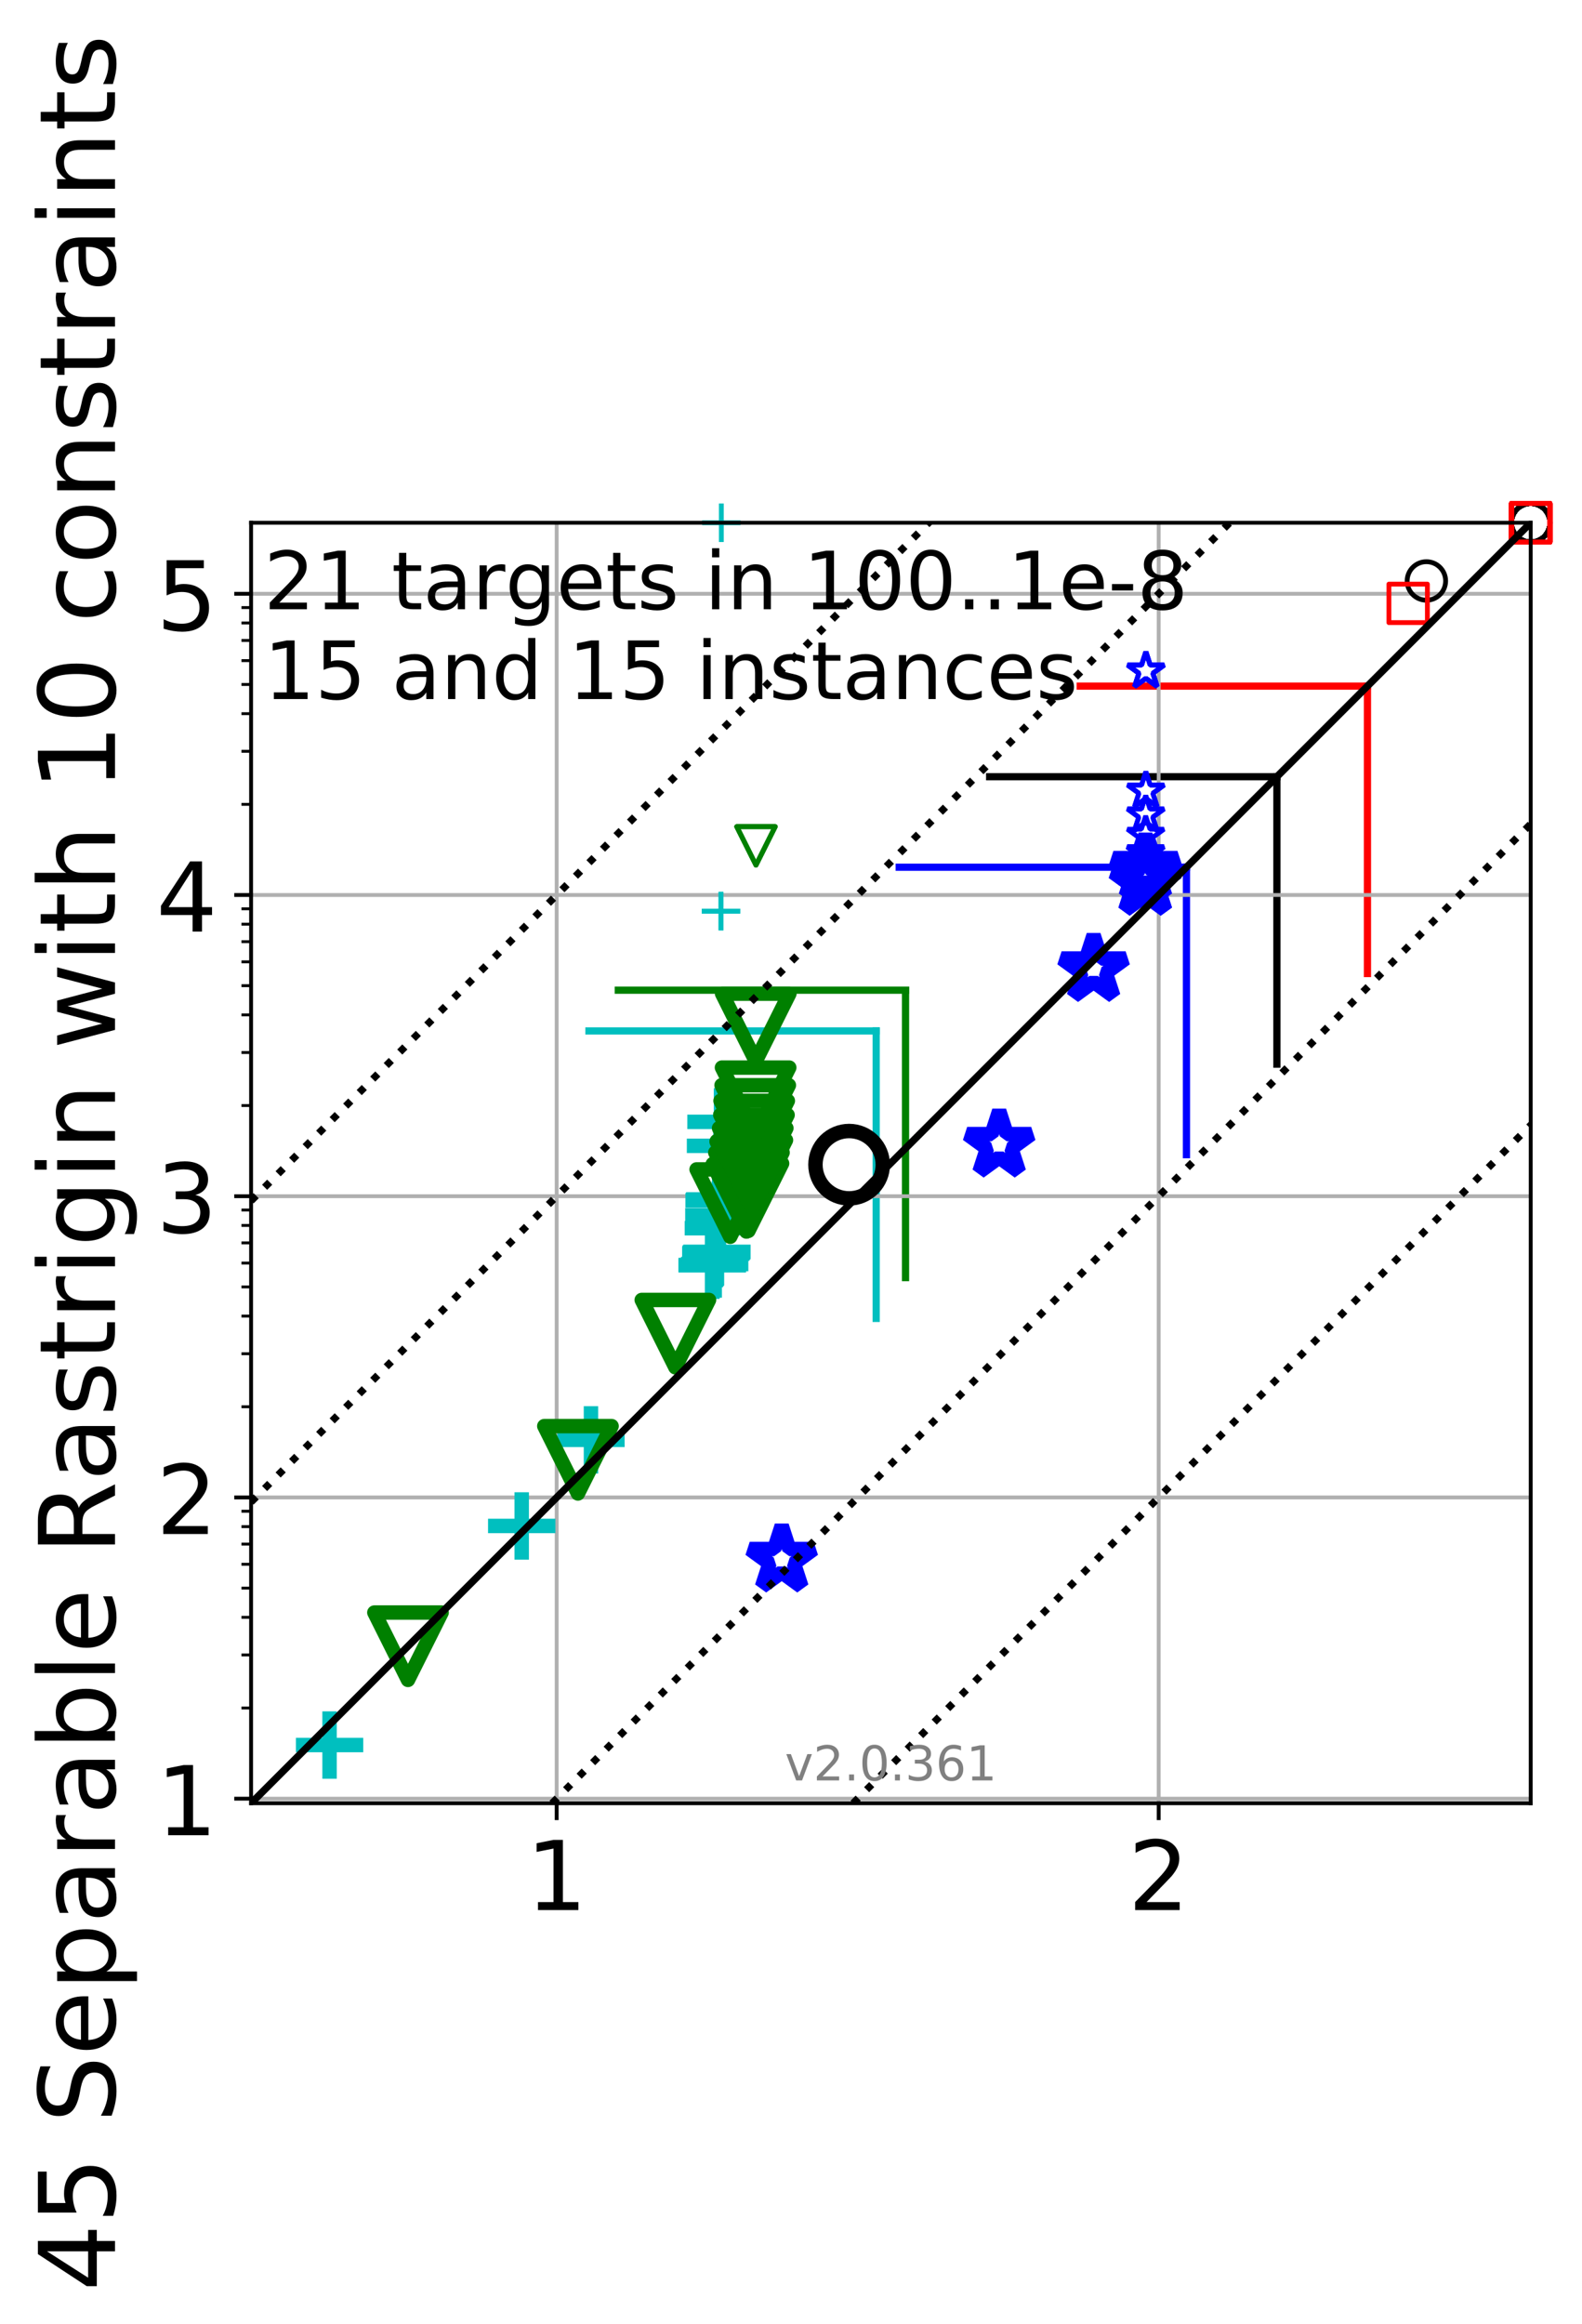 <?xml version="1.0" encoding="utf-8" standalone="no"?>
<!DOCTYPE svg PUBLIC "-//W3C//DTD SVG 1.1//EN"
  "http://www.w3.org/Graphics/SVG/1.1/DTD/svg11.dtd">
<!-- Created with matplotlib (http://matplotlib.org/) -->
<svg height="483pt" version="1.1" viewBox="0 0 329 483" width="329pt" xmlns="http://www.w3.org/2000/svg" xmlns:xlink="http://www.w3.org/1999/xlink">
 <defs>
  <style type="text/css">
*{stroke-linecap:butt;stroke-linejoin:round;}
  </style>
 </defs>
 <g id="figure_1">
  <g id="patch_1">
   <path d="M -0 483.388 
L 329.529 483.388 
L 329.529 0 
L -0 0 
z
" style="fill:#ffffff;"/>
  </g>
  <g id="axes_1">
   <g id="patch_2">
    <path d="M 52.217 374.75 
L 318.329 374.75 
L 318.329 108.638 
L 52.217 108.638 
z
" style="fill:#ffffff;"/>
   </g>
   <g id="line2d_1">
    <path clip-path="url(#p517a8ea69b)" d="M 182.214 273.983 
L 182.214 214.248 
" style="fill:none;stroke:#00bfbf;stroke-linecap:square;stroke-width:1.5;"/>
   </g>
   <g id="line2d_2">
    <path clip-path="url(#p517a8ea69b)" d="M 122.479 214.248 
L 182.214 214.248 
" style="fill:none;stroke:#00bfbf;stroke-linecap:square;stroke-width:1.5;"/>
   </g>
   <g id="line2d_3">
    <path clip-path="url(#p517a8ea69b)" d="M 188.318 265.514 
L 188.318 205.78 
" style="fill:none;stroke:#008000;stroke-linecap:square;stroke-width:1.5;"/>
   </g>
   <g id="line2d_4">
    <path clip-path="url(#p517a8ea69b)" d="M 128.584 205.78 
L 188.318 205.78 
" style="fill:none;stroke:#008000;stroke-linecap:square;stroke-width:1.5;"/>
   </g>
   <g id="line2d_5">
    <path clip-path="url(#p517a8ea69b)" d="M 246.74 239.964 
L 246.74 180.23 
" style="fill:none;stroke:#0000ff;stroke-linecap:square;stroke-width:1.5;"/>
   </g>
   <g id="line2d_6">
    <path clip-path="url(#p517a8ea69b)" d="M 187.005 180.23 
L 246.74 180.23 
" style="fill:none;stroke:#0000ff;stroke-linecap:square;stroke-width:1.5;"/>
   </g>
   <g id="line2d_7">
    <path clip-path="url(#p517a8ea69b)" d="M 265.551 221.15 
L 265.551 161.415 
" style="fill:none;stroke:#000000;stroke-linecap:square;stroke-width:1.5;"/>
   </g>
   <g id="line2d_8">
    <path clip-path="url(#p517a8ea69b)" d="M 205.816 161.415 
L 265.551 161.415 
" style="fill:none;stroke:#000000;stroke-linecap:square;stroke-width:1.5;"/>
   </g>
   <g id="line2d_9">
    <path clip-path="url(#p517a8ea69b)" d="M 284.383 202.32 
L 284.383 142.586 
" style="fill:none;stroke:#ff0000;stroke-linecap:square;stroke-width:1.5;"/>
   </g>
   <g id="line2d_10">
    <path clip-path="url(#p517a8ea69b)" d="M 224.648 142.586 
L 284.383 142.586 
" style="fill:none;stroke:#ff0000;stroke-linecap:square;stroke-width:1.5;"/>
   </g>
   <g id="matplotlib.axis_1">
    <g id="xtick_1">
     <g id="line2d_11">
      <path clip-path="url(#p517a8ea69b)" d="M 115.768 374.75 
L 115.768 108.638 
" style="fill:none;stroke:#b0b0b0;stroke-linecap:square;stroke-width:0.8;"/>
     </g>
     <g id="line2d_12">
      <defs>
       <path d="M 0 0 
L 0 3.5 
" id="mf1c58d492a" style="stroke:#000000;stroke-width:0.8;"/>
      </defs>
      <g>
       <use style="stroke:#000000;stroke-width:0.8;" x="115.768" xlink:href="#mf1c58d492a" y="374.75"/>
      </g>
     </g>
     <g id="text_1">
      <!-- 1 -->
      <defs>
       <path d="M 12.406 8.297 
L 28.516 8.297 
L 28.516 63.922 
L 10.984 60.406 
L 10.984 69.391 
L 28.422 72.906 
L 38.281 72.906 
L 38.281 8.297 
L 54.391 8.297 
L 54.391 0 
L 12.406 0 
z
" id="DejaVuSans-31"/>
      </defs>
      <g transform="translate(109.406 396.947)scale(0.2 -0.2)">
       <use xlink:href="#DejaVuSans-31"/>
      </g>
     </g>
    </g>
    <g id="xtick_2">
     <g id="line2d_13">
      <path clip-path="url(#p517a8ea69b)" d="M 240.966 374.75 
L 240.966 108.638 
" style="fill:none;stroke:#b0b0b0;stroke-linecap:square;stroke-width:0.8;"/>
     </g>
     <g id="line2d_14">
      <g>
       <use style="stroke:#000000;stroke-width:0.8;" x="240.966" xlink:href="#mf1c58d492a" y="374.75"/>
      </g>
     </g>
     <g id="text_2">
      <!-- 2 -->
      <defs>
       <path d="M 19.188 8.297 
L 53.609 8.297 
L 53.609 0 
L 7.328 0 
L 7.328 8.297 
Q 12.938 14.109 22.625 23.891 
Q 32.328 33.688 34.812 36.531 
Q 39.547 41.844 41.422 45.531 
Q 43.312 49.219 43.312 52.781 
Q 43.312 58.594 39.234 62.25 
Q 35.156 65.922 28.609 65.922 
Q 23.969 65.922 18.812 64.312 
Q 13.672 62.703 7.812 59.422 
L 7.812 69.391 
Q 13.766 71.781 18.938 73 
Q 24.125 74.219 28.422 74.219 
Q 39.75 74.219 46.484 68.547 
Q 53.219 62.891 53.219 53.422 
Q 53.219 48.922 51.531 44.891 
Q 49.859 40.875 45.406 35.406 
Q 44.188 33.984 37.641 27.219 
Q 31.109 20.453 19.188 8.297 
z
" id="DejaVuSans-32"/>
      </defs>
      <g transform="translate(234.604 396.947)scale(0.2 -0.2)">
       <use xlink:href="#DejaVuSans-32"/>
      </g>
     </g>
    </g>
   </g>
   <g id="matplotlib.axis_2">
    <g id="ytick_1">
     <g id="line2d_15">
      <path clip-path="url(#p517a8ea69b)" d="M 52.217 373.798 
L 318.329 373.798 
" style="fill:none;stroke:#b0b0b0;stroke-linecap:square;stroke-width:0.8;"/>
     </g>
     <g id="line2d_16">
      <defs>
       <path d="M 0 0 
L -3.5 0 
" id="mce09e01db2" style="stroke:#000000;stroke-width:0.8;"/>
      </defs>
      <g>
       <use style="stroke:#000000;stroke-width:0.8;" x="52.217" xlink:href="#mce09e01db2" y="373.798"/>
      </g>
     </g>
     <g id="text_3">
      <!-- 1 -->
      <g transform="translate(32.492 381.396)scale(0.2 -0.2)">
       <use xlink:href="#DejaVuSans-31"/>
      </g>
     </g>
    </g>
    <g id="ytick_2">
     <g id="line2d_17">
      <path clip-path="url(#p517a8ea69b)" d="M 52.217 311.199 
L 318.329 311.199 
" style="fill:none;stroke:#b0b0b0;stroke-linecap:square;stroke-width:0.8;"/>
     </g>
     <g id="line2d_18">
      <g>
       <use style="stroke:#000000;stroke-width:0.8;" x="52.217" xlink:href="#mce09e01db2" y="311.199"/>
      </g>
     </g>
     <g id="text_4">
      <!-- 2 -->
      <g transform="translate(32.492 318.797)scale(0.2 -0.2)">
       <use xlink:href="#DejaVuSans-32"/>
      </g>
     </g>
    </g>
    <g id="ytick_3">
     <g id="line2d_19">
      <path clip-path="url(#p517a8ea69b)" d="M 52.217 248.6 
L 318.329 248.6 
" style="fill:none;stroke:#b0b0b0;stroke-linecap:square;stroke-width:0.8;"/>
     </g>
     <g id="line2d_20">
      <g>
       <use style="stroke:#000000;stroke-width:0.8;" x="52.217" xlink:href="#mce09e01db2" y="248.6"/>
      </g>
     </g>
     <g id="text_5">
      <!-- 3 -->
      <defs>
       <path d="M 40.578 39.312 
Q 47.656 37.797 51.625 33 
Q 55.609 28.219 55.609 21.188 
Q 55.609 10.406 48.188 4.484 
Q 40.766 -1.422 27.094 -1.422 
Q 22.516 -1.422 17.656 -0.516 
Q 12.797 0.391 7.625 2.203 
L 7.625 11.719 
Q 11.719 9.328 16.594 8.109 
Q 21.484 6.891 26.812 6.891 
Q 36.078 6.891 40.938 10.547 
Q 45.797 14.203 45.797 21.188 
Q 45.797 27.641 41.281 31.266 
Q 36.766 34.906 28.719 34.906 
L 20.219 34.906 
L 20.219 43.016 
L 29.109 43.016 
Q 36.375 43.016 40.234 45.922 
Q 44.094 48.828 44.094 54.297 
Q 44.094 59.906 40.109 62.906 
Q 36.141 65.922 28.719 65.922 
Q 24.656 65.922 20.016 65.031 
Q 15.375 64.156 9.812 62.312 
L 9.812 71.094 
Q 15.438 72.656 20.344 73.438 
Q 25.25 74.219 29.594 74.219 
Q 40.828 74.219 47.359 69.109 
Q 53.906 64.016 53.906 55.328 
Q 53.906 49.266 50.438 45.094 
Q 46.969 40.922 40.578 39.312 
z
" id="DejaVuSans-33"/>
      </defs>
      <g transform="translate(32.492 256.198)scale(0.2 -0.2)">
       <use xlink:href="#DejaVuSans-33"/>
      </g>
     </g>
    </g>
    <g id="ytick_4">
     <g id="line2d_21">
      <path clip-path="url(#p517a8ea69b)" d="M 52.217 186.001 
L 318.329 186.001 
" style="fill:none;stroke:#b0b0b0;stroke-linecap:square;stroke-width:0.8;"/>
     </g>
     <g id="line2d_22">
      <g>
       <use style="stroke:#000000;stroke-width:0.8;" x="52.217" xlink:href="#mce09e01db2" y="186.001"/>
      </g>
     </g>
     <g id="text_6">
      <!-- 4 -->
      <defs>
       <path d="M 37.797 64.312 
L 12.891 25.391 
L 37.797 25.391 
z
M 35.203 72.906 
L 47.609 72.906 
L 47.609 25.391 
L 58.016 25.391 
L 58.016 17.188 
L 47.609 17.188 
L 47.609 0 
L 37.797 0 
L 37.797 17.188 
L 4.891 17.188 
L 4.891 26.703 
z
" id="DejaVuSans-34"/>
      </defs>
      <g transform="translate(32.492 193.599)scale(0.2 -0.2)">
       <use xlink:href="#DejaVuSans-34"/>
      </g>
     </g>
    </g>
    <g id="ytick_5">
     <g id="line2d_23">
      <path clip-path="url(#p517a8ea69b)" d="M 52.217 123.402 
L 318.329 123.402 
" style="fill:none;stroke:#b0b0b0;stroke-linecap:square;stroke-width:0.8;"/>
     </g>
     <g id="line2d_24">
      <g>
       <use style="stroke:#000000;stroke-width:0.8;" x="52.217" xlink:href="#mce09e01db2" y="123.402"/>
      </g>
     </g>
     <g id="text_7">
      <!-- 5 -->
      <defs>
       <path d="M 10.797 72.906 
L 49.516 72.906 
L 49.516 64.594 
L 19.828 64.594 
L 19.828 46.734 
Q 21.969 47.469 24.109 47.828 
Q 26.266 48.188 28.422 48.188 
Q 40.625 48.188 47.75 41.5 
Q 54.891 34.812 54.891 23.391 
Q 54.891 11.625 47.562 5.094 
Q 40.234 -1.422 26.906 -1.422 
Q 22.312 -1.422 17.547 -0.641 
Q 12.797 0.141 7.719 1.703 
L 7.719 11.625 
Q 12.109 9.234 16.797 8.062 
Q 21.484 6.891 26.703 6.891 
Q 35.156 6.891 40.078 11.328 
Q 45.016 15.766 45.016 23.391 
Q 45.016 31 40.078 35.438 
Q 35.156 39.891 26.703 39.891 
Q 22.75 39.891 18.812 39.016 
Q 14.891 38.141 10.797 36.281 
z
" id="DejaVuSans-35"/>
      </defs>
      <g transform="translate(32.492 131)scale(0.2 -0.2)">
       <use xlink:href="#DejaVuSans-35"/>
      </g>
     </g>
    </g>
    <g id="ytick_6">
     <g id="line2d_25">
      <defs>
       <path d="M 0 0 
L -2 0 
" id="m676efb3d66" style="stroke:#000000;stroke-width:0.6;"/>
      </defs>
      <g>
       <use style="stroke:#000000;stroke-width:0.6;" x="52.217" xlink:href="#m676efb3d66" y="354.954"/>
      </g>
     </g>
    </g>
    <g id="ytick_7">
     <g id="line2d_26">
      <g>
       <use style="stroke:#000000;stroke-width:0.6;" x="52.217" xlink:href="#m676efb3d66" y="343.931"/>
      </g>
     </g>
    </g>
    <g id="ytick_8">
     <g id="line2d_27">
      <g>
       <use style="stroke:#000000;stroke-width:0.6;" x="52.217" xlink:href="#m676efb3d66" y="336.11"/>
      </g>
     </g>
    </g>
    <g id="ytick_9">
     <g id="line2d_28">
      <g>
       <use style="stroke:#000000;stroke-width:0.6;" x="52.217" xlink:href="#m676efb3d66" y="330.043"/>
      </g>
     </g>
    </g>
    <g id="ytick_10">
     <g id="line2d_29">
      <g>
       <use style="stroke:#000000;stroke-width:0.6;" x="52.217" xlink:href="#m676efb3d66" y="325.086"/>
      </g>
     </g>
    </g>
    <g id="ytick_11">
     <g id="line2d_30">
      <g>
       <use style="stroke:#000000;stroke-width:0.6;" x="52.217" xlink:href="#m676efb3d66" y="320.896"/>
      </g>
     </g>
    </g>
    <g id="ytick_12">
     <g id="line2d_31">
      <g>
       <use style="stroke:#000000;stroke-width:0.6;" x="52.217" xlink:href="#m676efb3d66" y="317.265"/>
      </g>
     </g>
    </g>
    <g id="ytick_13">
     <g id="line2d_32">
      <g>
       <use style="stroke:#000000;stroke-width:0.6;" x="52.217" xlink:href="#m676efb3d66" y="314.063"/>
      </g>
     </g>
    </g>
    <g id="ytick_14">
     <g id="line2d_33">
      <g>
       <use style="stroke:#000000;stroke-width:0.6;" x="52.217" xlink:href="#m676efb3d66" y="292.355"/>
      </g>
     </g>
    </g>
    <g id="ytick_15">
     <g id="line2d_34">
      <g>
       <use style="stroke:#000000;stroke-width:0.6;" x="52.217" xlink:href="#m676efb3d66" y="281.332"/>
      </g>
     </g>
    </g>
    <g id="ytick_16">
     <g id="line2d_35">
      <g>
       <use style="stroke:#000000;stroke-width:0.6;" x="52.217" xlink:href="#m676efb3d66" y="273.511"/>
      </g>
     </g>
    </g>
    <g id="ytick_17">
     <g id="line2d_36">
      <g>
       <use style="stroke:#000000;stroke-width:0.6;" x="52.217" xlink:href="#m676efb3d66" y="267.444"/>
      </g>
     </g>
    </g>
    <g id="ytick_18">
     <g id="line2d_37">
      <g>
       <use style="stroke:#000000;stroke-width:0.6;" x="52.217" xlink:href="#m676efb3d66" y="262.487"/>
      </g>
     </g>
    </g>
    <g id="ytick_19">
     <g id="line2d_38">
      <g>
       <use style="stroke:#000000;stroke-width:0.6;" x="52.217" xlink:href="#m676efb3d66" y="258.297"/>
      </g>
     </g>
    </g>
    <g id="ytick_20">
     <g id="line2d_39">
      <g>
       <use style="stroke:#000000;stroke-width:0.6;" x="52.217" xlink:href="#m676efb3d66" y="254.666"/>
      </g>
     </g>
    </g>
    <g id="ytick_21">
     <g id="line2d_40">
      <g>
       <use style="stroke:#000000;stroke-width:0.6;" x="52.217" xlink:href="#m676efb3d66" y="251.464"/>
      </g>
     </g>
    </g>
    <g id="ytick_22">
     <g id="line2d_41">
      <g>
       <use style="stroke:#000000;stroke-width:0.6;" x="52.217" xlink:href="#m676efb3d66" y="229.756"/>
      </g>
     </g>
    </g>
    <g id="ytick_23">
     <g id="line2d_42">
      <g>
       <use style="stroke:#000000;stroke-width:0.6;" x="52.217" xlink:href="#m676efb3d66" y="218.733"/>
      </g>
     </g>
    </g>
    <g id="ytick_24">
     <g id="line2d_43">
      <g>
       <use style="stroke:#000000;stroke-width:0.6;" x="52.217" xlink:href="#m676efb3d66" y="210.911"/>
      </g>
     </g>
    </g>
    <g id="ytick_25">
     <g id="line2d_44">
      <g>
       <use style="stroke:#000000;stroke-width:0.6;" x="52.217" xlink:href="#m676efb3d66" y="204.845"/>
      </g>
     </g>
    </g>
    <g id="ytick_26">
     <g id="line2d_45">
      <g>
       <use style="stroke:#000000;stroke-width:0.6;" x="52.217" xlink:href="#m676efb3d66" y="199.888"/>
      </g>
     </g>
    </g>
    <g id="ytick_27">
     <g id="line2d_46">
      <g>
       <use style="stroke:#000000;stroke-width:0.6;" x="52.217" xlink:href="#m676efb3d66" y="195.698"/>
      </g>
     </g>
    </g>
    <g id="ytick_28">
     <g id="line2d_47">
      <g>
       <use style="stroke:#000000;stroke-width:0.6;" x="52.217" xlink:href="#m676efb3d66" y="192.067"/>
      </g>
     </g>
    </g>
    <g id="ytick_29">
     <g id="line2d_48">
      <g>
       <use style="stroke:#000000;stroke-width:0.6;" x="52.217" xlink:href="#m676efb3d66" y="188.865"/>
      </g>
     </g>
    </g>
    <g id="ytick_30">
     <g id="line2d_49">
      <g>
       <use style="stroke:#000000;stroke-width:0.6;" x="52.217" xlink:href="#m676efb3d66" y="167.157"/>
      </g>
     </g>
    </g>
    <g id="ytick_31">
     <g id="line2d_50">
      <g>
       <use style="stroke:#000000;stroke-width:0.6;" x="52.217" xlink:href="#m676efb3d66" y="156.133"/>
      </g>
     </g>
    </g>
    <g id="ytick_32">
     <g id="line2d_51">
      <g>
       <use style="stroke:#000000;stroke-width:0.6;" x="52.217" xlink:href="#m676efb3d66" y="148.312"/>
      </g>
     </g>
    </g>
    <g id="ytick_33">
     <g id="line2d_52">
      <g>
       <use style="stroke:#000000;stroke-width:0.6;" x="52.217" xlink:href="#m676efb3d66" y="142.246"/>
      </g>
     </g>
    </g>
    <g id="ytick_34">
     <g id="line2d_53">
      <g>
       <use style="stroke:#000000;stroke-width:0.6;" x="52.217" xlink:href="#m676efb3d66" y="137.289"/>
      </g>
     </g>
    </g>
    <g id="ytick_35">
     <g id="line2d_54">
      <g>
       <use style="stroke:#000000;stroke-width:0.6;" x="52.217" xlink:href="#m676efb3d66" y="133.099"/>
      </g>
     </g>
    </g>
    <g id="ytick_36">
     <g id="line2d_55">
      <g>
       <use style="stroke:#000000;stroke-width:0.6;" x="52.217" xlink:href="#m676efb3d66" y="129.468"/>
      </g>
     </g>
    </g>
    <g id="ytick_37">
     <g id="line2d_56">
      <g>
       <use style="stroke:#000000;stroke-width:0.6;" x="52.217" xlink:href="#m676efb3d66" y="126.266"/>
      </g>
     </g>
    </g>
    <g id="text_8">
     <!-- 45 Separable Rastrigin with 10 constraints -->
     <defs>
      <path id="DejaVuSans-20"/>
      <path d="M 53.516 70.516 
L 53.516 60.891 
Q 47.906 63.578 42.922 64.891 
Q 37.938 66.219 33.297 66.219 
Q 25.25 66.219 20.875 63.094 
Q 16.5 59.969 16.5 54.203 
Q 16.5 49.359 19.406 46.891 
Q 22.312 44.438 30.422 42.922 
L 36.375 41.703 
Q 47.406 39.594 52.656 34.297 
Q 57.906 29 57.906 20.125 
Q 57.906 9.516 50.797 4.047 
Q 43.703 -1.422 29.984 -1.422 
Q 24.812 -1.422 18.969 -0.25 
Q 13.141 0.922 6.891 3.219 
L 6.891 13.375 
Q 12.891 10.016 18.656 8.297 
Q 24.422 6.594 29.984 6.594 
Q 38.422 6.594 43.016 9.906 
Q 47.609 13.234 47.609 19.391 
Q 47.609 24.75 44.312 27.781 
Q 41.016 30.812 33.5 32.328 
L 27.484 33.5 
Q 16.453 35.688 11.516 40.375 
Q 6.594 45.062 6.594 53.422 
Q 6.594 63.094 13.406 68.656 
Q 20.219 74.219 32.172 74.219 
Q 37.312 74.219 42.625 73.281 
Q 47.953 72.359 53.516 70.516 
z
" id="DejaVuSans-53"/>
      <path d="M 56.203 29.594 
L 56.203 25.203 
L 14.891 25.203 
Q 15.484 15.922 20.484 11.062 
Q 25.484 6.203 34.422 6.203 
Q 39.594 6.203 44.453 7.469 
Q 49.312 8.734 54.109 11.281 
L 54.109 2.781 
Q 49.266 0.734 44.188 -0.344 
Q 39.109 -1.422 33.891 -1.422 
Q 20.797 -1.422 13.156 6.188 
Q 5.516 13.812 5.516 26.812 
Q 5.516 40.234 12.766 48.109 
Q 20.016 56 32.328 56 
Q 43.359 56 49.781 48.891 
Q 56.203 41.797 56.203 29.594 
z
M 47.219 32.234 
Q 47.125 39.594 43.094 43.984 
Q 39.062 48.391 32.422 48.391 
Q 24.906 48.391 20.391 44.141 
Q 15.875 39.891 15.188 32.172 
z
" id="DejaVuSans-65"/>
      <path d="M 18.109 8.203 
L 18.109 -20.797 
L 9.078 -20.797 
L 9.078 54.688 
L 18.109 54.688 
L 18.109 46.391 
Q 20.953 51.266 25.266 53.625 
Q 29.594 56 35.594 56 
Q 45.562 56 51.781 48.094 
Q 58.016 40.188 58.016 27.297 
Q 58.016 14.406 51.781 6.484 
Q 45.562 -1.422 35.594 -1.422 
Q 29.594 -1.422 25.266 0.953 
Q 20.953 3.328 18.109 8.203 
z
M 48.688 27.297 
Q 48.688 37.203 44.609 42.844 
Q 40.531 48.484 33.406 48.484 
Q 26.266 48.484 22.188 42.844 
Q 18.109 37.203 18.109 27.297 
Q 18.109 17.391 22.188 11.75 
Q 26.266 6.109 33.406 6.109 
Q 40.531 6.109 44.609 11.75 
Q 48.688 17.391 48.688 27.297 
z
" id="DejaVuSans-70"/>
      <path d="M 34.281 27.484 
Q 23.391 27.484 19.188 25 
Q 14.984 22.516 14.984 16.5 
Q 14.984 11.719 18.141 8.906 
Q 21.297 6.109 26.703 6.109 
Q 34.188 6.109 38.703 11.406 
Q 43.219 16.703 43.219 25.484 
L 43.219 27.484 
z
M 52.203 31.203 
L 52.203 0 
L 43.219 0 
L 43.219 8.297 
Q 40.141 3.328 35.547 0.953 
Q 30.953 -1.422 24.312 -1.422 
Q 15.922 -1.422 10.953 3.297 
Q 6 8.016 6 15.922 
Q 6 25.141 12.172 29.828 
Q 18.359 34.516 30.609 34.516 
L 43.219 34.516 
L 43.219 35.406 
Q 43.219 41.609 39.141 45 
Q 35.062 48.391 27.688 48.391 
Q 23 48.391 18.547 47.266 
Q 14.109 46.141 10.016 43.891 
L 10.016 52.203 
Q 14.938 54.109 19.578 55.047 
Q 24.219 56 28.609 56 
Q 40.484 56 46.344 49.844 
Q 52.203 43.703 52.203 31.203 
z
" id="DejaVuSans-61"/>
      <path d="M 41.109 46.297 
Q 39.594 47.172 37.812 47.578 
Q 36.031 48 33.891 48 
Q 26.266 48 22.188 43.047 
Q 18.109 38.094 18.109 28.812 
L 18.109 0 
L 9.078 0 
L 9.078 54.688 
L 18.109 54.688 
L 18.109 46.188 
Q 20.953 51.172 25.484 53.578 
Q 30.031 56 36.531 56 
Q 37.453 56 38.578 55.875 
Q 39.703 55.766 41.062 55.516 
z
" id="DejaVuSans-72"/>
      <path d="M 48.688 27.297 
Q 48.688 37.203 44.609 42.844 
Q 40.531 48.484 33.406 48.484 
Q 26.266 48.484 22.188 42.844 
Q 18.109 37.203 18.109 27.297 
Q 18.109 17.391 22.188 11.75 
Q 26.266 6.109 33.406 6.109 
Q 40.531 6.109 44.609 11.75 
Q 48.688 17.391 48.688 27.297 
z
M 18.109 46.391 
Q 20.953 51.266 25.266 53.625 
Q 29.594 56 35.594 56 
Q 45.562 56 51.781 48.094 
Q 58.016 40.188 58.016 27.297 
Q 58.016 14.406 51.781 6.484 
Q 45.562 -1.422 35.594 -1.422 
Q 29.594 -1.422 25.266 0.953 
Q 20.953 3.328 18.109 8.203 
L 18.109 0 
L 9.078 0 
L 9.078 75.984 
L 18.109 75.984 
z
" id="DejaVuSans-62"/>
      <path d="M 9.422 75.984 
L 18.406 75.984 
L 18.406 0 
L 9.422 0 
z
" id="DejaVuSans-6c"/>
      <path d="M 44.391 34.188 
Q 47.562 33.109 50.562 29.594 
Q 53.562 26.078 56.594 19.922 
L 66.609 0 
L 56 0 
L 46.688 18.703 
Q 43.062 26.031 39.672 28.422 
Q 36.281 30.812 30.422 30.812 
L 19.672 30.812 
L 19.672 0 
L 9.812 0 
L 9.812 72.906 
L 32.078 72.906 
Q 44.578 72.906 50.734 67.672 
Q 56.891 62.453 56.891 51.906 
Q 56.891 45.016 53.688 40.469 
Q 50.484 35.938 44.391 34.188 
z
M 19.672 64.797 
L 19.672 38.922 
L 32.078 38.922 
Q 39.203 38.922 42.844 42.219 
Q 46.484 45.516 46.484 51.906 
Q 46.484 58.297 42.844 61.547 
Q 39.203 64.797 32.078 64.797 
z
" id="DejaVuSans-52"/>
      <path d="M 44.281 53.078 
L 44.281 44.578 
Q 40.484 46.531 36.375 47.5 
Q 32.281 48.484 27.875 48.484 
Q 21.188 48.484 17.844 46.438 
Q 14.5 44.391 14.5 40.281 
Q 14.5 37.156 16.891 35.375 
Q 19.281 33.594 26.516 31.984 
L 29.594 31.297 
Q 39.156 29.25 43.188 25.516 
Q 47.219 21.781 47.219 15.094 
Q 47.219 7.469 41.188 3.016 
Q 35.156 -1.422 24.609 -1.422 
Q 20.219 -1.422 15.453 -0.562 
Q 10.688 0.297 5.422 2 
L 5.422 11.281 
Q 10.406 8.688 15.234 7.391 
Q 20.062 6.109 24.812 6.109 
Q 31.156 6.109 34.562 8.281 
Q 37.984 10.453 37.984 14.406 
Q 37.984 18.062 35.516 20.016 
Q 33.062 21.969 24.703 23.781 
L 21.578 24.516 
Q 13.234 26.266 9.516 29.906 
Q 5.812 33.547 5.812 39.891 
Q 5.812 47.609 11.281 51.797 
Q 16.75 56 26.812 56 
Q 31.781 56 36.172 55.266 
Q 40.578 54.547 44.281 53.078 
z
" id="DejaVuSans-73"/>
      <path d="M 18.312 70.219 
L 18.312 54.688 
L 36.812 54.688 
L 36.812 47.703 
L 18.312 47.703 
L 18.312 18.016 
Q 18.312 11.328 20.141 9.422 
Q 21.969 7.516 27.594 7.516 
L 36.812 7.516 
L 36.812 0 
L 27.594 0 
Q 17.188 0 13.234 3.875 
Q 9.281 7.766 9.281 18.016 
L 9.281 47.703 
L 2.688 47.703 
L 2.688 54.688 
L 9.281 54.688 
L 9.281 70.219 
z
" id="DejaVuSans-74"/>
      <path d="M 9.422 54.688 
L 18.406 54.688 
L 18.406 0 
L 9.422 0 
z
M 9.422 75.984 
L 18.406 75.984 
L 18.406 64.594 
L 9.422 64.594 
z
" id="DejaVuSans-69"/>
      <path d="M 45.406 27.984 
Q 45.406 37.75 41.375 43.109 
Q 37.359 48.484 30.078 48.484 
Q 22.859 48.484 18.828 43.109 
Q 14.797 37.75 14.797 27.984 
Q 14.797 18.266 18.828 12.891 
Q 22.859 7.516 30.078 7.516 
Q 37.359 7.516 41.375 12.891 
Q 45.406 18.266 45.406 27.984 
z
M 54.391 6.781 
Q 54.391 -7.172 48.188 -13.984 
Q 42 -20.797 29.203 -20.797 
Q 24.469 -20.797 20.266 -20.094 
Q 16.062 -19.391 12.109 -17.922 
L 12.109 -9.188 
Q 16.062 -11.328 19.922 -12.344 
Q 23.781 -13.375 27.781 -13.375 
Q 36.625 -13.375 41.016 -8.766 
Q 45.406 -4.156 45.406 5.172 
L 45.406 9.625 
Q 42.625 4.781 38.281 2.391 
Q 33.938 0 27.875 0 
Q 17.828 0 11.672 7.656 
Q 5.516 15.328 5.516 27.984 
Q 5.516 40.672 11.672 48.328 
Q 17.828 56 27.875 56 
Q 33.938 56 38.281 53.609 
Q 42.625 51.219 45.406 46.391 
L 45.406 54.688 
L 54.391 54.688 
z
" id="DejaVuSans-67"/>
      <path d="M 54.891 33.016 
L 54.891 0 
L 45.906 0 
L 45.906 32.719 
Q 45.906 40.484 42.875 44.328 
Q 39.844 48.188 33.797 48.188 
Q 26.516 48.188 22.312 43.547 
Q 18.109 38.922 18.109 30.906 
L 18.109 0 
L 9.078 0 
L 9.078 54.688 
L 18.109 54.688 
L 18.109 46.188 
Q 21.344 51.125 25.703 53.562 
Q 30.078 56 35.797 56 
Q 45.219 56 50.047 50.172 
Q 54.891 44.344 54.891 33.016 
z
" id="DejaVuSans-6e"/>
      <path d="M 4.203 54.688 
L 13.188 54.688 
L 24.422 12.016 
L 35.594 54.688 
L 46.188 54.688 
L 57.422 12.016 
L 68.609 54.688 
L 77.594 54.688 
L 63.281 0 
L 52.688 0 
L 40.922 44.828 
L 29.109 0 
L 18.5 0 
z
" id="DejaVuSans-77"/>
      <path d="M 54.891 33.016 
L 54.891 0 
L 45.906 0 
L 45.906 32.719 
Q 45.906 40.484 42.875 44.328 
Q 39.844 48.188 33.797 48.188 
Q 26.516 48.188 22.312 43.547 
Q 18.109 38.922 18.109 30.906 
L 18.109 0 
L 9.078 0 
L 9.078 75.984 
L 18.109 75.984 
L 18.109 46.188 
Q 21.344 51.125 25.703 53.562 
Q 30.078 56 35.797 56 
Q 45.219 56 50.047 50.172 
Q 54.891 44.344 54.891 33.016 
z
" id="DejaVuSans-68"/>
      <path d="M 31.781 66.406 
Q 24.172 66.406 20.328 58.906 
Q 16.5 51.422 16.5 36.375 
Q 16.5 21.391 20.328 13.891 
Q 24.172 6.391 31.781 6.391 
Q 39.453 6.391 43.281 13.891 
Q 47.125 21.391 47.125 36.375 
Q 47.125 51.422 43.281 58.906 
Q 39.453 66.406 31.781 66.406 
z
M 31.781 74.219 
Q 44.047 74.219 50.516 64.516 
Q 56.984 54.828 56.984 36.375 
Q 56.984 17.969 50.516 8.266 
Q 44.047 -1.422 31.781 -1.422 
Q 19.531 -1.422 13.062 8.266 
Q 6.594 17.969 6.594 36.375 
Q 6.594 54.828 13.062 64.516 
Q 19.531 74.219 31.781 74.219 
z
" id="DejaVuSans-30"/>
      <path d="M 48.781 52.594 
L 48.781 44.188 
Q 44.969 46.297 41.141 47.344 
Q 37.312 48.391 33.406 48.391 
Q 24.656 48.391 19.812 42.844 
Q 14.984 37.312 14.984 27.297 
Q 14.984 17.281 19.812 11.734 
Q 24.656 6.203 33.406 6.203 
Q 37.312 6.203 41.141 7.25 
Q 44.969 8.297 48.781 10.406 
L 48.781 2.094 
Q 45.016 0.344 40.984 -0.531 
Q 36.969 -1.422 32.422 -1.422 
Q 20.062 -1.422 12.781 6.344 
Q 5.516 14.109 5.516 27.297 
Q 5.516 40.672 12.859 48.328 
Q 20.219 56 33.016 56 
Q 37.156 56 41.109 55.141 
Q 45.062 54.297 48.781 52.594 
z
" id="DejaVuSans-63"/>
      <path d="M 30.609 48.391 
Q 23.391 48.391 19.188 42.75 
Q 14.984 37.109 14.984 27.297 
Q 14.984 17.484 19.156 11.844 
Q 23.344 6.203 30.609 6.203 
Q 37.797 6.203 41.984 11.859 
Q 46.188 17.531 46.188 27.297 
Q 46.188 37.016 41.984 42.703 
Q 37.797 48.391 30.609 48.391 
z
M 30.609 56 
Q 42.328 56 49.016 48.375 
Q 55.719 40.766 55.719 27.297 
Q 55.719 13.875 49.016 6.219 
Q 42.328 -1.422 30.609 -1.422 
Q 18.844 -1.422 12.172 6.219 
Q 5.516 13.875 5.516 27.297 
Q 5.516 40.766 12.172 48.375 
Q 18.844 56 30.609 56 
z
" id="DejaVuSans-6f"/>
     </defs>
     <g transform="translate(23.917 476.188)rotate(-90)scale(0.22 -0.22)">
      <use xlink:href="#DejaVuSans-34"/>
      <use x="63.623" xlink:href="#DejaVuSans-35"/>
      <use x="127.246" xlink:href="#DejaVuSans-20"/>
      <use x="159.033" xlink:href="#DejaVuSans-53"/>
      <use x="222.51" xlink:href="#DejaVuSans-65"/>
      <use x="284.033" xlink:href="#DejaVuSans-70"/>
      <use x="347.51" xlink:href="#DejaVuSans-61"/>
      <use x="408.789" xlink:href="#DejaVuSans-72"/>
      <use x="449.902" xlink:href="#DejaVuSans-61"/>
      <use x="511.182" xlink:href="#DejaVuSans-62"/>
      <use x="574.658" xlink:href="#DejaVuSans-6c"/>
      <use x="602.441" xlink:href="#DejaVuSans-65"/>
      <use x="663.965" xlink:href="#DejaVuSans-20"/>
      <use x="695.752" xlink:href="#DejaVuSans-52"/>
      <use x="765.203" xlink:href="#DejaVuSans-61"/>
      <use x="826.482" xlink:href="#DejaVuSans-73"/>
      <use x="878.582" xlink:href="#DejaVuSans-74"/>
      <use x="917.791" xlink:href="#DejaVuSans-72"/>
      <use x="958.904" xlink:href="#DejaVuSans-69"/>
      <use x="986.688" xlink:href="#DejaVuSans-67"/>
      <use x="1050.164" xlink:href="#DejaVuSans-69"/>
      <use x="1077.947" xlink:href="#DejaVuSans-6e"/>
      <use x="1141.326" xlink:href="#DejaVuSans-20"/>
      <use x="1173.113" xlink:href="#DejaVuSans-77"/>
      <use x="1254.9" xlink:href="#DejaVuSans-69"/>
      <use x="1282.684" xlink:href="#DejaVuSans-74"/>
      <use x="1321.893" xlink:href="#DejaVuSans-68"/>
      <use x="1385.271" xlink:href="#DejaVuSans-20"/>
      <use x="1417.059" xlink:href="#DejaVuSans-31"/>
      <use x="1480.682" xlink:href="#DejaVuSans-30"/>
      <use x="1544.305" xlink:href="#DejaVuSans-20"/>
      <use x="1576.092" xlink:href="#DejaVuSans-63"/>
      <use x="1631.072" xlink:href="#DejaVuSans-6f"/>
      <use x="1692.254" xlink:href="#DejaVuSans-6e"/>
      <use x="1755.633" xlink:href="#DejaVuSans-73"/>
      <use x="1807.732" xlink:href="#DejaVuSans-74"/>
      <use x="1846.941" xlink:href="#DejaVuSans-72"/>
      <use x="1888.055" xlink:href="#DejaVuSans-61"/>
      <use x="1949.334" xlink:href="#DejaVuSans-69"/>
      <use x="1977.117" xlink:href="#DejaVuSans-6e"/>
      <use x="2040.496" xlink:href="#DejaVuSans-74"/>
      <use x="2079.705" xlink:href="#DejaVuSans-73"/>
     </g>
    </g>
   </g>
   <g id="line2d_57">
    <defs>
     <path d="M -7 0 
L 7 0 
M 0 7 
L 0 -7 
" id="m7332213167" style="stroke:#00bfbf;stroke-width:3;"/>
    </defs>
    <g>
     <use style="fill:none;stroke:#00bfbf;stroke-width:3;" x="68.538" xlink:href="#m7332213167" y="362.654"/>
     <use style="fill:none;stroke:#00bfbf;stroke-width:3;" x="108.497" xlink:href="#m7332213167" y="317.12"/>
     <use style="fill:none;stroke:#00bfbf;stroke-width:3;" x="122.901" xlink:href="#m7332213167" y="299.234"/>
     <use style="fill:none;stroke:#00bfbf;stroke-width:3;" x="148.084" xlink:href="#m7332213167" y="262.931"/>
     <use style="fill:none;stroke:#00bfbf;stroke-width:3;" x="148.161" xlink:href="#m7332213167" y="262.931"/>
     <use style="fill:none;stroke:#00bfbf;stroke-width:3;" x="148.63" xlink:href="#m7332213167" y="262.695"/>
     <use style="fill:none;stroke:#00bfbf;stroke-width:3;" x="148.856" xlink:href="#m7332213167" y="260.537"/>
     <use style="fill:none;stroke:#00bfbf;stroke-width:3;" x="148.931" xlink:href="#m7332213167" y="260.318"/>
     <use style="fill:none;stroke:#00bfbf;stroke-width:3;" x="149.049" xlink:href="#m7332213167" y="260.266"/>
     <use style="fill:none;stroke:#00bfbf;stroke-width:3;" x="149.102" xlink:href="#m7332213167" y="260.151"/>
     <use style="fill:none;stroke:#00bfbf;stroke-width:3;" x="149.388" xlink:href="#m7332213167" y="255.247"/>
     <use style="fill:none;stroke:#00bfbf;stroke-width:3;" x="149.493" xlink:href="#m7332213167" y="255.222"/>
     <use style="fill:none;stroke:#00bfbf;stroke-width:3;" x="149.493" xlink:href="#m7332213167" y="252.53"/>
     <use style="fill:none;stroke:#00bfbf;stroke-width:3;" x="149.566" xlink:href="#m7332213167" y="249.453"/>
     <use style="fill:none;stroke:#00bfbf;stroke-width:3;" x="149.587" xlink:href="#m7332213167" y="249.422"/>
     <use style="fill:none;stroke:#00bfbf;stroke-width:3;" x="149.681" xlink:href="#m7332213167" y="249.26"/>
     <use style="fill:none;stroke:#00bfbf;stroke-width:3;" x="149.837" xlink:href="#m7332213167" y="238.126"/>
     <use style="fill:none;stroke:#00bfbf;stroke-width:3;" x="149.94" xlink:href="#m7332213167" y="233.145"/>
    </g>
   </g>
   <g id="line2d_58">
    <defs>
     <path d="M -4 0 
L 4 0 
M 0 4 
L 0 -4 
" id="mb735fcbe4b" style="stroke:#00bfbf;"/>
    </defs>
    <g>
     <use style="fill:none;stroke:#00bfbf;" x="149.94" xlink:href="#mb735fcbe4b" y="189.353"/>
     <use style="fill:none;stroke:#00bfbf;" x="149.94" xlink:href="#mb735fcbe4b" y="189.353"/>
    </g>
   </g>
   <g id="line2d_59">
    <g>
     <use style="fill:none;stroke:#00bfbf;" x="150.012" xlink:href="#mb735fcbe4b" y="108.638"/>
    </g>
   </g>
   <g id="line2d_60">
    <defs>
     <path d="M -0 7 
L 7 -7 
L -7 -7 
z
" id="m54eb1ba5f3" style="stroke:#008000;stroke-linejoin:miter;stroke-width:3;"/>
    </defs>
    <g>
     <use style="fill:none;stroke:#008000;stroke-linejoin:miter;stroke-width:3;" x="84.848" xlink:href="#m54eb1ba5f3" y="342.119"/>
     <use style="fill:none;stroke:#008000;stroke-linejoin:miter;stroke-width:3;" x="120.191" xlink:href="#m54eb1ba5f3" y="303.373"/>
     <use style="fill:none;stroke:#008000;stroke-linejoin:miter;stroke-width:3;" x="140.453" xlink:href="#m54eb1ba5f3" y="277.157"/>
     <use style="fill:none;stroke:#008000;stroke-linejoin:miter;stroke-width:3;" x="151.866" xlink:href="#m54eb1ba5f3" y="250.027"/>
     <use style="fill:none;stroke:#008000;stroke-linejoin:miter;stroke-width:3;" x="155.211" xlink:href="#m54eb1ba5f3" y="248.936"/>
     <use style="fill:none;stroke:#008000;stroke-linejoin:miter;stroke-width:3;" x="155.33" xlink:href="#m54eb1ba5f3" y="248.881"/>
     <use style="fill:none;stroke:#008000;stroke-linejoin:miter;stroke-width:3;" x="155.649" xlink:href="#m54eb1ba5f3" y="248.791"/>
     <use style="fill:none;stroke:#008000;stroke-linejoin:miter;stroke-width:3;" x="155.75" xlink:href="#m54eb1ba5f3" y="246.527"/>
     <use style="fill:none;stroke:#008000;stroke-linejoin:miter;stroke-width:3;" x="156.031" xlink:href="#m54eb1ba5f3" y="244.254"/>
     <use style="fill:none;stroke:#008000;stroke-linejoin:miter;stroke-width:3;" x="156.064" xlink:href="#m54eb1ba5f3" y="244.2"/>
     <use style="fill:none;stroke:#008000;stroke-linejoin:miter;stroke-width:3;" x="156.171" xlink:href="#m54eb1ba5f3" y="244.073"/>
     <use style="fill:none;stroke:#008000;stroke-linejoin:miter;stroke-width:3;" x="156.457" xlink:href="#m54eb1ba5f3" y="243.943"/>
     <use style="fill:none;stroke:#008000;stroke-linejoin:miter;stroke-width:3;" x="156.538" xlink:href="#m54eb1ba5f3" y="241.452"/>
     <use style="fill:none;stroke:#008000;stroke-linejoin:miter;stroke-width:3;" x="156.795" xlink:href="#m54eb1ba5f3" y="238.713"/>
     <use style="fill:none;stroke:#008000;stroke-linejoin:miter;stroke-width:3;" x="156.843" xlink:href="#m54eb1ba5f3" y="235.773"/>
     <use style="fill:none;stroke:#008000;stroke-linejoin:miter;stroke-width:3;" x="157.058" xlink:href="#m54eb1ba5f3" y="232.533"/>
     <use style="fill:none;stroke:#008000;stroke-linejoin:miter;stroke-width:3;" x="157.138" xlink:href="#m54eb1ba5f3" y="228.865"/>
     <use style="fill:none;stroke:#008000;stroke-linejoin:miter;stroke-width:3;" x="157.169" xlink:href="#m54eb1ba5f3" y="213.505"/>
    </g>
   </g>
   <g id="line2d_61">
    <defs>
     <path d="M -0 4 
L 4 -4 
L -4 -4 
z
" id="m3cb47735f8" style="stroke:#008000;stroke-linejoin:miter;"/>
    </defs>
    <g>
     <use style="fill:none;stroke:#008000;stroke-linejoin:miter;" x="157.217" xlink:href="#m3cb47735f8" y="175.791"/>
     <use style="fill:none;stroke:#008000;stroke-linejoin:miter;" x="157.217" xlink:href="#m3cb47735f8" y="175.791"/>
     <use style="fill:none;stroke:#008000;stroke-linejoin:miter;" x="157.217" xlink:href="#m3cb47735f8" y="175.791"/>
    </g>
   </g>
   <g id="line2d_62">
    <defs>
     <path d="M 0 -7 
L -1.572 -2.163 
L -6.657 -2.163 
L -2.543 0.826 
L -4.114 5.663 
L -0 2.674 
L 4.114 5.663 
L 2.543 0.826 
L 6.657 -2.163 
L 1.572 -2.163 
z
" id="m381f9ab6d6" style="stroke:#0000ff;stroke-linejoin:bevel;stroke-width:3;"/>
    </defs>
    <g>
     <use style="fill:none;stroke:#0000ff;stroke-linejoin:bevel;stroke-width:3;" x="162.572" xlink:href="#m381f9ab6d6" y="324.078"/>
     <use style="fill:none;stroke:#0000ff;stroke-linejoin:bevel;stroke-width:3;" x="207.797" xlink:href="#m381f9ab6d6" y="237.852"/>
     <use style="fill:none;stroke:#0000ff;stroke-linejoin:bevel;stroke-width:3;" x="227.431" xlink:href="#m381f9ab6d6" y="201.357"/>
     <use style="fill:none;stroke:#0000ff;stroke-linejoin:bevel;stroke-width:3;" x="238.146" xlink:href="#m381f9ab6d6" y="183.421"/>
     <use style="fill:none;stroke:#0000ff;stroke-linejoin:bevel;stroke-width:3;" x="238.15" xlink:href="#m381f9ab6d6" y="183.403"/>
     <use style="fill:none;stroke:#0000ff;stroke-linejoin:bevel;stroke-width:3;" x="238.151" xlink:href="#m381f9ab6d6" y="183.393"/>
     <use style="fill:none;stroke:#0000ff;stroke-linejoin:bevel;stroke-width:3;" x="238.201" xlink:href="#m381f9ab6d6" y="183.384"/>
     <use style="fill:none;stroke:#0000ff;stroke-linejoin:bevel;stroke-width:3;" x="238.212" xlink:href="#m381f9ab6d6" y="180.487"/>
    </g>
   </g>
   <g id="line2d_63">
    <defs>
     <path d="M 0 -4 
L -0.898 -1.236 
L -3.804 -1.236 
L -1.453 0.472 
L -2.351 3.236 
L -0 1.528 
L 2.351 3.236 
L 1.453 0.472 
L 3.804 -1.236 
L 0.898 -1.236 
z
" id="mbfba88a8e7" style="stroke:#0000ff;stroke-linejoin:bevel;"/>
    </defs>
    <g>
     <use style="fill:none;stroke:#0000ff;stroke-linejoin:bevel;" x="238.227" xlink:href="#mbfba88a8e7" y="177.249"/>
     <use style="fill:none;stroke:#0000ff;stroke-linejoin:bevel;" x="238.245" xlink:href="#mbfba88a8e7" y="177.234"/>
     <use style="fill:none;stroke:#0000ff;stroke-linejoin:bevel;" x="238.247" xlink:href="#mbfba88a8e7" y="177.231"/>
     <use style="fill:none;stroke:#0000ff;stroke-linejoin:bevel;" x="238.257" xlink:href="#mbfba88a8e7" y="177.219"/>
     <use style="fill:none;stroke:#0000ff;stroke-linejoin:bevel;" x="238.259" xlink:href="#mbfba88a8e7" y="173.562"/>
     <use style="fill:none;stroke:#0000ff;stroke-linejoin:bevel;" x="238.266" xlink:href="#mbfba88a8e7" y="169.351"/>
     <use style="fill:none;stroke:#0000ff;stroke-linejoin:bevel;" x="238.28" xlink:href="#mbfba88a8e7" y="169.351"/>
     <use style="fill:none;stroke:#0000ff;stroke-linejoin:bevel;" x="238.293" xlink:href="#mbfba88a8e7" y="164.388"/>
     <use style="fill:none;stroke:#0000ff;stroke-linejoin:bevel;" x="238.298" xlink:href="#mbfba88a8e7" y="164.376"/>
     <use style="fill:none;stroke:#0000ff;stroke-linejoin:bevel;" x="238.301" xlink:href="#mbfba88a8e7" y="139.447"/>
     <use style="fill:none;stroke:#0000ff;stroke-linejoin:bevel;" x="238.305" xlink:href="#mbfba88a8e7" y="139.447"/>
     <use style="fill:none;stroke:#0000ff;stroke-linejoin:bevel;" x="238.305" xlink:href="#mbfba88a8e7" y="139.447"/>
     <use style="fill:none;stroke:#0000ff;stroke-linejoin:bevel;" x="238.305" xlink:href="#mbfba88a8e7" y="139.447"/>
    </g>
   </g>
   <g id="line2d_64">
    <defs>
     <path d="M 0 7 
C 1.856 7 3.637 6.262 4.95 4.95 
C 6.262 3.637 7 1.856 7 0 
C 7 -1.856 6.262 -3.637 4.95 -4.95 
C 3.637 -6.262 1.856 -7 0 -7 
C -1.856 -7 -3.637 -6.262 -4.95 -4.95 
C -6.262 -3.637 -7 -1.856 -7 0 
C -7 1.856 -6.262 3.637 -4.95 4.95 
C -3.637 6.262 -1.856 7 0 7 
z
" id="m6c0618f835" style="stroke:#000000;stroke-width:3;"/>
    </defs>
    <g>
     <use style="fill:none;stroke:#000000;stroke-width:3;" x="176.585" xlink:href="#m6c0618f835" y="242.048"/>
    </g>
   </g>
   <g id="line2d_65">
    <defs>
     <path d="M 0 4 
C 1.061 4 2.078 3.579 2.828 2.828 
C 3.579 2.078 4 1.061 4 0 
C 4 -1.061 3.579 -2.078 2.828 -2.828 
C 2.078 -3.579 1.061 -4 0 -4 
C -1.061 -4 -2.078 -3.579 -2.828 -2.828 
C -3.579 -2.078 -4 -1.061 -4 0 
C -4 1.061 -3.579 2.078 -2.828 2.828 
C -2.078 3.579 -1.061 4 0 4 
z
" id="mb926bea22a" style="stroke:#000000;"/>
    </defs>
    <g>
     <use style="fill:none;stroke:#000000;" x="296.639" xlink:href="#mb926bea22a" y="120.734"/>
    </g>
   </g>
   <g id="line2d_66">
    <g>
     <use style="fill:none;stroke:#000000;" x="318.329" xlink:href="#mb926bea22a" y="108.638"/>
     <use style="fill:none;stroke:#000000;" x="318.329" xlink:href="#mb926bea22a" y="108.638"/>
     <use style="fill:none;stroke:#000000;" x="318.329" xlink:href="#mb926bea22a" y="108.638"/>
     <use style="fill:none;stroke:#000000;" x="318.329" xlink:href="#mb926bea22a" y="108.638"/>
     <use style="fill:none;stroke:#000000;" x="318.329" xlink:href="#mb926bea22a" y="108.638"/>
     <use style="fill:none;stroke:#000000;" x="318.329" xlink:href="#mb926bea22a" y="108.638"/>
     <use style="fill:none;stroke:#000000;" x="318.329" xlink:href="#mb926bea22a" y="108.638"/>
     <use style="fill:none;stroke:#000000;" x="318.329" xlink:href="#mb926bea22a" y="108.638"/>
     <use style="fill:none;stroke:#000000;" x="318.329" xlink:href="#mb926bea22a" y="108.638"/>
     <use style="fill:none;stroke:#000000;" x="318.329" xlink:href="#mb926bea22a" y="108.638"/>
     <use style="fill:none;stroke:#000000;" x="318.329" xlink:href="#mb926bea22a" y="108.638"/>
     <use style="fill:none;stroke:#000000;" x="318.329" xlink:href="#mb926bea22a" y="108.638"/>
     <use style="fill:none;stroke:#000000;" x="318.329" xlink:href="#mb926bea22a" y="108.638"/>
     <use style="fill:none;stroke:#000000;" x="318.329" xlink:href="#mb926bea22a" y="108.638"/>
     <use style="fill:none;stroke:#000000;" x="318.329" xlink:href="#mb926bea22a" y="108.638"/>
     <use style="fill:none;stroke:#000000;" x="318.329" xlink:href="#mb926bea22a" y="108.638"/>
     <use style="fill:none;stroke:#000000;" x="318.329" xlink:href="#mb926bea22a" y="108.638"/>
     <use style="fill:none;stroke:#000000;" x="318.329" xlink:href="#mb926bea22a" y="108.638"/>
     <use style="fill:none;stroke:#000000;" x="318.329" xlink:href="#mb926bea22a" y="108.638"/>
    </g>
   </g>
   <g id="line2d_67">
    <defs>
     <path d="M -4 4 
L 4 4 
L 4 -4 
L -4 -4 
z
" id="mec0abaca55" style="stroke:#ff0000;stroke-linejoin:miter;"/>
    </defs>
    <g>
     <use style="fill:none;stroke:#ff0000;stroke-linejoin:miter;" x="292.845" xlink:href="#mec0abaca55" y="125.393"/>
    </g>
   </g>
   <g id="line2d_68">
    <g>
     <use style="fill:none;stroke:#ff0000;stroke-linejoin:miter;" x="318.329" xlink:href="#mec0abaca55" y="108.638"/>
     <use style="fill:none;stroke:#ff0000;stroke-linejoin:miter;" x="318.329" xlink:href="#mec0abaca55" y="108.638"/>
     <use style="fill:none;stroke:#ff0000;stroke-linejoin:miter;" x="318.329" xlink:href="#mec0abaca55" y="108.638"/>
     <use style="fill:none;stroke:#ff0000;stroke-linejoin:miter;" x="318.329" xlink:href="#mec0abaca55" y="108.638"/>
     <use style="fill:none;stroke:#ff0000;stroke-linejoin:miter;" x="318.329" xlink:href="#mec0abaca55" y="108.638"/>
     <use style="fill:none;stroke:#ff0000;stroke-linejoin:miter;" x="318.329" xlink:href="#mec0abaca55" y="108.638"/>
     <use style="fill:none;stroke:#ff0000;stroke-linejoin:miter;" x="318.329" xlink:href="#mec0abaca55" y="108.638"/>
     <use style="fill:none;stroke:#ff0000;stroke-linejoin:miter;" x="318.329" xlink:href="#mec0abaca55" y="108.638"/>
     <use style="fill:none;stroke:#ff0000;stroke-linejoin:miter;" x="318.329" xlink:href="#mec0abaca55" y="108.638"/>
     <use style="fill:none;stroke:#ff0000;stroke-linejoin:miter;" x="318.329" xlink:href="#mec0abaca55" y="108.638"/>
     <use style="fill:none;stroke:#ff0000;stroke-linejoin:miter;" x="318.329" xlink:href="#mec0abaca55" y="108.638"/>
     <use style="fill:none;stroke:#ff0000;stroke-linejoin:miter;" x="318.329" xlink:href="#mec0abaca55" y="108.638"/>
     <use style="fill:none;stroke:#ff0000;stroke-linejoin:miter;" x="318.329" xlink:href="#mec0abaca55" y="108.638"/>
     <use style="fill:none;stroke:#ff0000;stroke-linejoin:miter;" x="318.329" xlink:href="#mec0abaca55" y="108.638"/>
     <use style="fill:none;stroke:#ff0000;stroke-linejoin:miter;" x="318.329" xlink:href="#mec0abaca55" y="108.638"/>
     <use style="fill:none;stroke:#ff0000;stroke-linejoin:miter;" x="318.329" xlink:href="#mec0abaca55" y="108.638"/>
     <use style="fill:none;stroke:#ff0000;stroke-linejoin:miter;" x="318.329" xlink:href="#mec0abaca55" y="108.638"/>
     <use style="fill:none;stroke:#ff0000;stroke-linejoin:miter;" x="318.329" xlink:href="#mec0abaca55" y="108.638"/>
     <use style="fill:none;stroke:#ff0000;stroke-linejoin:miter;" x="318.329" xlink:href="#mec0abaca55" y="108.638"/>
     <use style="fill:none;stroke:#ff0000;stroke-linejoin:miter;" x="318.329" xlink:href="#mec0abaca55" y="108.638"/>
    </g>
   </g>
   <g id="line2d_69">
    <path clip-path="url(#p517a8ea69b)" d="M 52.217 374.75 
L 318.329 108.638 
" style="fill:none;stroke:#000000;stroke-linecap:square;stroke-width:1.5;"/>
   </g>
   <g id="line2d_70">
    <path clip-path="url(#p517a8ea69b)" d="M 114.816 374.75 
L 330.529 159.037 
" style="fill:none;stroke:#000000;stroke-dasharray:1.5,2.475;stroke-dashoffset:0;stroke-width:1.5;"/>
   </g>
   <g id="line2d_71">
    <path clip-path="url(#p517a8ea69b)" d="M 177.415 374.75 
L 330.529 221.636 
" style="fill:none;stroke:#000000;stroke-dasharray:1.5,2.475;stroke-dashoffset:0;stroke-width:1.5;"/>
   </g>
   <g id="line2d_72">
    <path clip-path="url(#p517a8ea69b)" d="M 52.217 312.151 
L 318.329 46.039 
" style="fill:none;stroke:#000000;stroke-dasharray:1.5,2.475;stroke-dashoffset:0;stroke-width:1.5;"/>
   </g>
   <g id="line2d_73">
    <path clip-path="url(#p517a8ea69b)" d="M 52.217 249.552 
L 302.769 -1 
" style="fill:none;stroke:#000000;stroke-dasharray:1.5,2.475;stroke-dashoffset:0;stroke-width:1.5;"/>
   </g>
   <g id="patch_3">
    <path d="M 52.217 374.75 
L 52.217 108.638 
" style="fill:none;stroke:#000000;stroke-linecap:square;stroke-linejoin:miter;stroke-width:0.8;"/>
   </g>
   <g id="patch_4">
    <path d="M 318.329 374.75 
L 318.329 108.638 
" style="fill:none;stroke:#000000;stroke-linecap:square;stroke-linejoin:miter;stroke-width:0.8;"/>
   </g>
   <g id="patch_5">
    <path d="M 52.217 374.75 
L 318.329 374.75 
" style="fill:none;stroke:#000000;stroke-linecap:square;stroke-linejoin:miter;stroke-width:0.8;"/>
   </g>
   <g id="patch_6">
    <path d="M 52.217 108.638 
L 318.329 108.638 
" style="fill:none;stroke:#000000;stroke-linecap:square;stroke-linejoin:miter;stroke-width:0.8;"/>
   </g>
   <g id="text_9">
    <!-- 21 targets in 100..1e-8 -->
    <defs>
     <path d="M 10.688 12.406 
L 21 12.406 
L 21 0 
L 10.688 0 
z
" id="DejaVuSans-2e"/>
     <path d="M 4.891 31.391 
L 31.203 31.391 
L 31.203 23.391 
L 4.891 23.391 
z
" id="DejaVuSans-2d"/>
     <path d="M 31.781 34.625 
Q 24.75 34.625 20.719 30.859 
Q 16.703 27.094 16.703 20.516 
Q 16.703 13.922 20.719 10.156 
Q 24.75 6.391 31.781 6.391 
Q 38.812 6.391 42.859 10.172 
Q 46.922 13.969 46.922 20.516 
Q 46.922 27.094 42.891 30.859 
Q 38.875 34.625 31.781 34.625 
z
M 21.922 38.812 
Q 15.578 40.375 12.031 44.719 
Q 8.5 49.078 8.5 55.328 
Q 8.5 64.062 14.719 69.141 
Q 20.953 74.219 31.781 74.219 
Q 42.672 74.219 48.875 69.141 
Q 55.078 64.062 55.078 55.328 
Q 55.078 49.078 51.531 44.719 
Q 48 40.375 41.703 38.812 
Q 48.828 37.156 52.797 32.312 
Q 56.781 27.484 56.781 20.516 
Q 56.781 9.906 50.312 4.234 
Q 43.844 -1.422 31.781 -1.422 
Q 19.734 -1.422 13.25 4.234 
Q 6.781 9.906 6.781 20.516 
Q 6.781 27.484 10.781 32.312 
Q 14.797 37.156 21.922 38.812 
z
M 18.312 54.391 
Q 18.312 48.734 21.844 45.562 
Q 25.391 42.391 31.781 42.391 
Q 38.141 42.391 41.719 45.562 
Q 45.312 48.734 45.312 54.391 
Q 45.312 60.062 41.719 63.234 
Q 38.141 66.406 31.781 66.406 
Q 25.391 66.406 21.844 63.234 
Q 18.312 60.062 18.312 54.391 
z
" id="DejaVuSans-38"/>
    </defs>
    <g transform="translate(54.878 126.619)scale(0.167 -0.167)">
     <use xlink:href="#DejaVuSans-32"/>
     <use x="63.623" xlink:href="#DejaVuSans-31"/>
     <use x="127.246" xlink:href="#DejaVuSans-20"/>
     <use x="159.033" xlink:href="#DejaVuSans-74"/>
     <use x="198.242" xlink:href="#DejaVuSans-61"/>
     <use x="259.521" xlink:href="#DejaVuSans-72"/>
     <use x="300.619" xlink:href="#DejaVuSans-67"/>
     <use x="364.096" xlink:href="#DejaVuSans-65"/>
     <use x="425.619" xlink:href="#DejaVuSans-74"/>
     <use x="464.828" xlink:href="#DejaVuSans-73"/>
     <use x="516.928" xlink:href="#DejaVuSans-20"/>
     <use x="548.715" xlink:href="#DejaVuSans-69"/>
     <use x="576.498" xlink:href="#DejaVuSans-6e"/>
     <use x="639.877" xlink:href="#DejaVuSans-20"/>
     <use x="671.664" xlink:href="#DejaVuSans-31"/>
     <use x="735.287" xlink:href="#DejaVuSans-30"/>
     <use x="798.91" xlink:href="#DejaVuSans-30"/>
     <use x="862.533" xlink:href="#DejaVuSans-2e"/>
     <use x="894.32" xlink:href="#DejaVuSans-2e"/>
     <use x="926.107" xlink:href="#DejaVuSans-31"/>
     <use x="989.73" xlink:href="#DejaVuSans-65"/>
     <use x="1051.254" xlink:href="#DejaVuSans-2d"/>
     <use x="1087.338" xlink:href="#DejaVuSans-38"/>
    </g>
    <!-- 15 and 15 instances -->
    <defs>
     <path d="M 45.406 46.391 
L 45.406 75.984 
L 54.391 75.984 
L 54.391 0 
L 45.406 0 
L 45.406 8.203 
Q 42.578 3.328 38.25 0.953 
Q 33.938 -1.422 27.875 -1.422 
Q 17.969 -1.422 11.734 6.484 
Q 5.516 14.406 5.516 27.297 
Q 5.516 40.188 11.734 48.094 
Q 17.969 56 27.875 56 
Q 33.938 56 38.25 53.625 
Q 42.578 51.266 45.406 46.391 
z
M 14.797 27.297 
Q 14.797 17.391 18.875 11.75 
Q 22.953 6.109 30.078 6.109 
Q 37.203 6.109 41.297 11.75 
Q 45.406 17.391 45.406 27.297 
Q 45.406 37.203 41.297 42.844 
Q 37.203 48.484 30.078 48.484 
Q 22.953 48.484 18.875 42.844 
Q 14.797 37.203 14.797 27.297 
z
" id="DejaVuSans-64"/>
    </defs>
    <g transform="translate(54.878 145.275)scale(0.167 -0.167)">
     <use xlink:href="#DejaVuSans-31"/>
     <use x="63.623" xlink:href="#DejaVuSans-35"/>
     <use x="127.246" xlink:href="#DejaVuSans-20"/>
     <use x="159.033" xlink:href="#DejaVuSans-61"/>
     <use x="220.312" xlink:href="#DejaVuSans-6e"/>
     <use x="283.691" xlink:href="#DejaVuSans-64"/>
     <use x="347.168" xlink:href="#DejaVuSans-20"/>
     <use x="378.955" xlink:href="#DejaVuSans-31"/>
     <use x="442.578" xlink:href="#DejaVuSans-35"/>
     <use x="506.201" xlink:href="#DejaVuSans-20"/>
     <use x="537.988" xlink:href="#DejaVuSans-69"/>
     <use x="565.771" xlink:href="#DejaVuSans-6e"/>
     <use x="629.15" xlink:href="#DejaVuSans-73"/>
     <use x="681.25" xlink:href="#DejaVuSans-74"/>
     <use x="720.459" xlink:href="#DejaVuSans-61"/>
     <use x="781.738" xlink:href="#DejaVuSans-6e"/>
     <use x="845.117" xlink:href="#DejaVuSans-63"/>
     <use x="900.098" xlink:href="#DejaVuSans-65"/>
     <use x="961.621" xlink:href="#DejaVuSans-73"/>
    </g>
   </g>
   <g id="text_10">
    <!-- v2.0.361 -->
    <defs>
     <path d="M 2.984 54.688 
L 12.5 54.688 
L 29.594 8.797 
L 46.688 54.688 
L 56.203 54.688 
L 35.688 0 
L 23.484 0 
z
" id="DejaVuSans-76"/>
     <path d="M 33.016 40.375 
Q 26.375 40.375 22.484 35.828 
Q 18.609 31.297 18.609 23.391 
Q 18.609 15.531 22.484 10.953 
Q 26.375 6.391 33.016 6.391 
Q 39.656 6.391 43.531 10.953 
Q 47.406 15.531 47.406 23.391 
Q 47.406 31.297 43.531 35.828 
Q 39.656 40.375 33.016 40.375 
z
M 52.594 71.297 
L 52.594 62.312 
Q 48.875 64.062 45.094 64.984 
Q 41.312 65.922 37.594 65.922 
Q 27.828 65.922 22.672 59.328 
Q 17.531 52.734 16.797 39.406 
Q 19.672 43.656 24.016 45.922 
Q 28.375 48.188 33.594 48.188 
Q 44.578 48.188 50.953 41.516 
Q 57.328 34.859 57.328 23.391 
Q 57.328 12.156 50.688 5.359 
Q 44.047 -1.422 33.016 -1.422 
Q 20.359 -1.422 13.672 8.266 
Q 6.984 17.969 6.984 36.375 
Q 6.984 53.656 15.188 63.938 
Q 23.391 74.219 37.203 74.219 
Q 40.922 74.219 44.703 73.484 
Q 48.484 72.75 52.594 71.297 
z
" id="DejaVuSans-36"/>
    </defs>
    <g style="fill:#808080;" transform="translate(163.229 370.009)scale(0.1 -0.1)">
     <use xlink:href="#DejaVuSans-76"/>
     <use x="59.18" xlink:href="#DejaVuSans-32"/>
     <use x="122.803" xlink:href="#DejaVuSans-2e"/>
     <use x="154.59" xlink:href="#DejaVuSans-30"/>
     <use x="218.213" xlink:href="#DejaVuSans-2e"/>
     <use x="250" xlink:href="#DejaVuSans-33"/>
     <use x="313.623" xlink:href="#DejaVuSans-36"/>
     <use x="377.246" xlink:href="#DejaVuSans-31"/>
    </g>
   </g>
  </g>
 </g>
 <defs>
  <clipPath id="p517a8ea69b">
   <rect height="266.112" width="266.112" x="52.217" y="108.638"/>
  </clipPath>
 </defs>
</svg>
